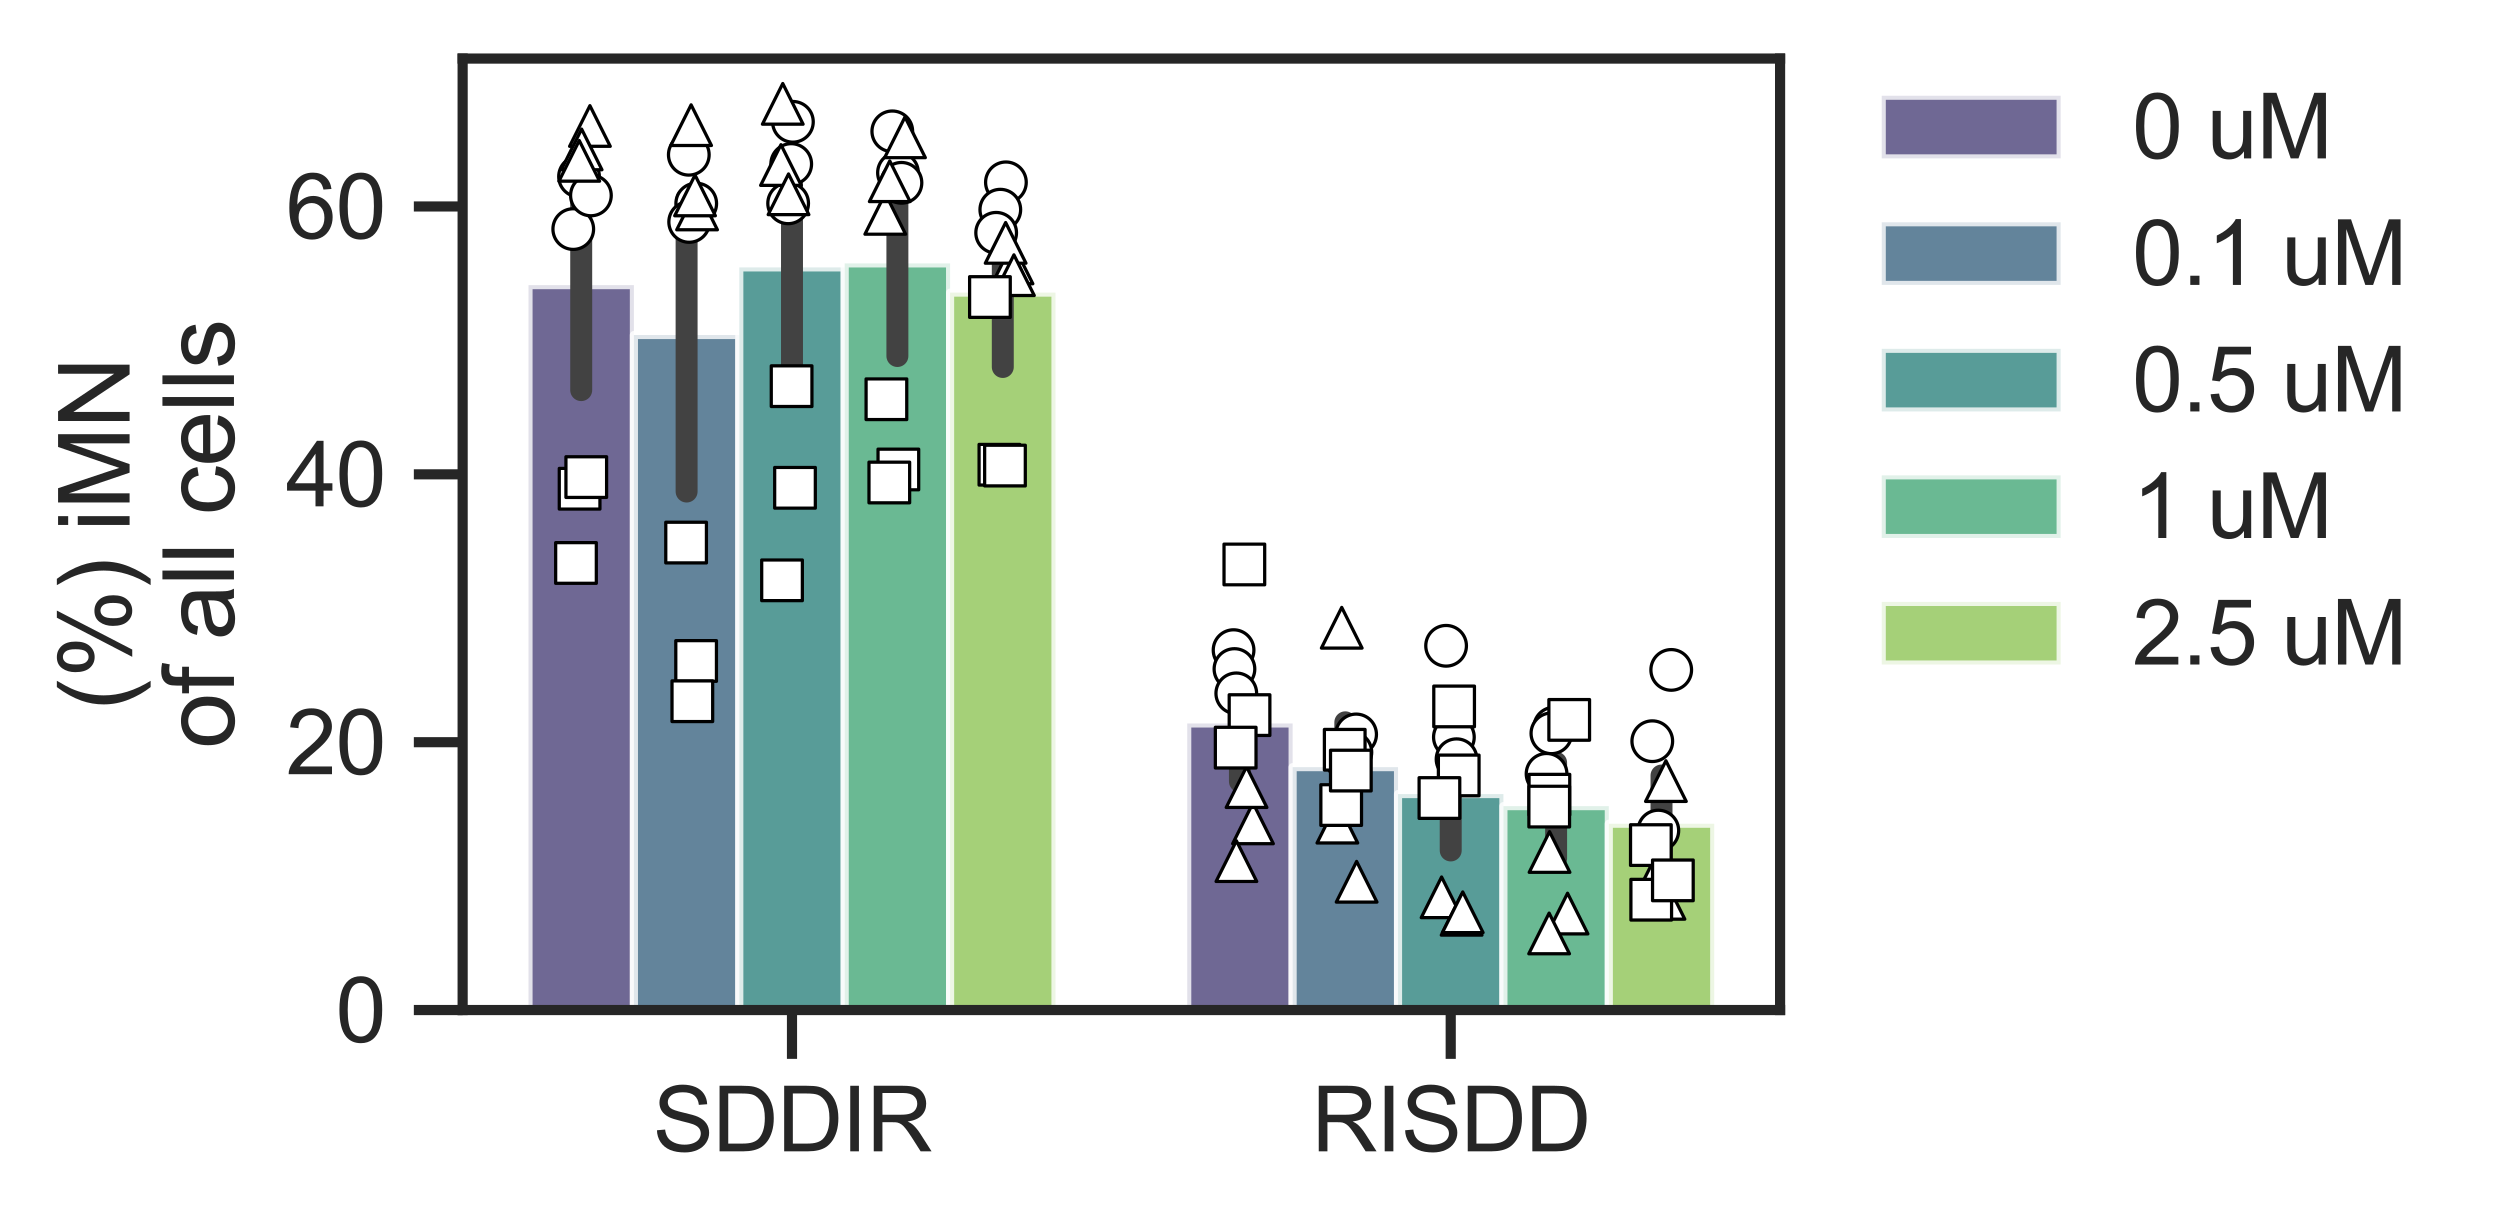 <?xml version="1.0" encoding="utf-8" standalone="no"?>
<!DOCTYPE svg PUBLIC "-//W3C//DTD SVG 1.1//EN"
  "http://www.w3.org/Graphics/SVG/1.1/DTD/svg11.dtd">
<svg xmlns:xlink="http://www.w3.org/1999/xlink" width="307.413pt" height="150.96pt" viewBox="0 0 307.413 150.96" xmlns="http://www.w3.org/2000/svg" version="1.1">
 <defs>
  <style type="text/css">*{stroke-linejoin: round; stroke-linecap: butt}</style>
 </defs>
 <g id="figure_1">
  <g id="patch_1">
   <path d="M 0 150.96 
L 307.413 150.96 
L 307.413 0 
L 0 0 
z
" style="fill: #ffffff"/>
  </g>
  <g id="axes_1">
   <g id="patch_2">
    <path d="M 56.888 124.2 
L 218.888 124.2 
L 218.888 7.2 
L 56.888 7.2 
z
" style="fill: #ffffff"/>
   </g>
   <g id="matplotlib.axis_1">
    <g id="xtick_1">
     <g id="line2d_1">
      <defs>
       <path id="mc0c94e744d" d="M 0 0 
L 0 6 
" style="stroke: #262626; stroke-width: 1.25"/>
      </defs>
      <g>
       <use xlink:href="#mc0c94e744d" x="97.388" y="124.2" style="fill: #262626; stroke: #262626; stroke-width: 1.25"/>
      </g>
     </g>
     <g id="text_1">
      <!-- SDDIR -->
      <g style="fill: #262626" transform="translate(80.275 141.574) scale(0.11 -0.11)">
       <defs>
        <path id="ArialMT-53" d="M 288 1472 
L 859 1522 
Q 900 1178 1048 958 
Q 1197 738 1509 602 
Q 1822 466 2213 466 
Q 2559 466 2825 569 
Q 3091 672 3220 851 
Q 3350 1031 3350 1244 
Q 3350 1459 3225 1620 
Q 3100 1781 2813 1891 
Q 2628 1963 1997 2114 
Q 1366 2266 1113 2400 
Q 784 2572 623 2826 
Q 463 3081 463 3397 
Q 463 3744 659 4045 
Q 856 4347 1234 4503 
Q 1613 4659 2075 4659 
Q 2584 4659 2973 4495 
Q 3363 4331 3572 4012 
Q 3781 3694 3797 3291 
L 3216 3247 
Q 3169 3681 2898 3903 
Q 2628 4125 2100 4125 
Q 1550 4125 1298 3923 
Q 1047 3722 1047 3438 
Q 1047 3191 1225 3031 
Q 1400 2872 2139 2705 
Q 2878 2538 3153 2413 
Q 3553 2228 3743 1945 
Q 3934 1663 3934 1294 
Q 3934 928 3725 604 
Q 3516 281 3123 101 
Q 2731 -78 2241 -78 
Q 1619 -78 1198 103 
Q 778 284 539 648 
Q 300 1013 288 1472 
z
" transform="scale(0.016)"/>
        <path id="ArialMT-44" d="M 494 0 
L 494 4581 
L 2072 4581 
Q 2606 4581 2888 4516 
Q 3281 4425 3559 4188 
Q 3922 3881 4101 3404 
Q 4281 2928 4281 2316 
Q 4281 1794 4159 1391 
Q 4038 988 3847 723 
Q 3656 459 3429 307 
Q 3203 156 2883 78 
Q 2563 0 2147 0 
L 494 0 
z
M 1100 541 
L 2078 541 
Q 2531 541 2789 625 
Q 3047 709 3200 863 
Q 3416 1078 3536 1442 
Q 3656 1806 3656 2325 
Q 3656 3044 3420 3430 
Q 3184 3816 2847 3947 
Q 2603 4041 2063 4041 
L 1100 4041 
L 1100 541 
z
" transform="scale(0.016)"/>
        <path id="ArialMT-49" d="M 597 0 
L 597 4581 
L 1203 4581 
L 1203 0 
L 597 0 
z
" transform="scale(0.016)"/>
        <path id="ArialMT-52" d="M 503 0 
L 503 4581 
L 2534 4581 
Q 3147 4581 3465 4457 
Q 3784 4334 3975 4021 
Q 4166 3709 4166 3331 
Q 4166 2844 3850 2509 
Q 3534 2175 2875 2084 
Q 3116 1969 3241 1856 
Q 3506 1613 3744 1247 
L 4541 0 
L 3778 0 
L 3172 953 
Q 2906 1366 2734 1584 
Q 2563 1803 2427 1890 
Q 2291 1978 2150 2013 
Q 2047 2034 1813 2034 
L 1109 2034 
L 1109 0 
L 503 0 
z
M 1109 2559 
L 2413 2559 
Q 2828 2559 3062 2645 
Q 3297 2731 3419 2920 
Q 3541 3109 3541 3331 
Q 3541 3656 3305 3865 
Q 3069 4075 2559 4075 
L 1109 4075 
L 1109 2559 
z
" transform="scale(0.016)"/>
       </defs>
       <use xlink:href="#ArialMT-53"/>
       <use xlink:href="#ArialMT-44" transform="translate(66.699 0)"/>
       <use xlink:href="#ArialMT-44" transform="translate(138.916 0)"/>
       <use xlink:href="#ArialMT-49" transform="translate(211.133 0)"/>
       <use xlink:href="#ArialMT-52" transform="translate(238.916 0)"/>
      </g>
     </g>
    </g>
    <g id="xtick_2">
     <g id="line2d_2">
      <g>
       <use xlink:href="#mc0c94e744d" x="178.388" y="124.2" style="fill: #262626; stroke: #262626; stroke-width: 1.25"/>
      </g>
     </g>
     <g id="text_2">
      <!-- RISDD -->
      <g style="fill: #262626" transform="translate(161.275 141.574) scale(0.11 -0.11)">
       <use xlink:href="#ArialMT-52"/>
       <use xlink:href="#ArialMT-49" transform="translate(72.217 0)"/>
       <use xlink:href="#ArialMT-53" transform="translate(100 0)"/>
       <use xlink:href="#ArialMT-44" transform="translate(166.699 0)"/>
       <use xlink:href="#ArialMT-44" transform="translate(238.916 0)"/>
      </g>
     </g>
    </g>
   </g>
   <g id="matplotlib.axis_2">
    <g id="ytick_1">
     <g id="line2d_3">
      <defs>
       <path id="m24e155638f" d="M 0 0 
L -6 0 
" style="stroke: #262626; stroke-width: 1.25"/>
      </defs>
      <g>
       <use xlink:href="#m24e155638f" x="56.888" y="124.2" style="fill: #262626; stroke: #262626; stroke-width: 1.25"/>
      </g>
     </g>
     <g id="text_3">
      <!-- 0 -->
      <g style="fill: #262626" transform="translate(41.271 128.137) scale(0.11 -0.11)">
       <defs>
        <path id="ArialMT-30" d="M 266 2259 
Q 266 3072 433 3567 
Q 600 4063 929 4331 
Q 1259 4600 1759 4600 
Q 2128 4600 2406 4451 
Q 2684 4303 2865 4023 
Q 3047 3744 3150 3342 
Q 3253 2941 3253 2259 
Q 3253 1453 3087 958 
Q 2922 463 2592 192 
Q 2263 -78 1759 -78 
Q 1097 -78 719 397 
Q 266 969 266 2259 
z
M 844 2259 
Q 844 1131 1108 757 
Q 1372 384 1759 384 
Q 2147 384 2411 759 
Q 2675 1134 2675 2259 
Q 2675 3391 2411 3762 
Q 2147 4134 1753 4134 
Q 1366 4134 1134 3806 
Q 844 3388 844 2259 
z
" transform="scale(0.016)"/>
       </defs>
       <use xlink:href="#ArialMT-30"/>
      </g>
     </g>
    </g>
    <g id="ytick_2">
     <g id="line2d_4">
      <g>
       <use xlink:href="#m24e155638f" x="56.888" y="91.263" style="fill: #262626; stroke: #262626; stroke-width: 1.25"/>
      </g>
     </g>
     <g id="text_4">
      <!-- 20 -->
      <g style="fill: #262626" transform="translate(35.154 95.199) scale(0.11 -0.11)">
       <defs>
        <path id="ArialMT-32" d="M 3222 541 
L 3222 0 
L 194 0 
Q 188 203 259 391 
Q 375 700 629 1000 
Q 884 1300 1366 1694 
Q 2113 2306 2375 2664 
Q 2638 3022 2638 3341 
Q 2638 3675 2398 3904 
Q 2159 4134 1775 4134 
Q 1369 4134 1125 3890 
Q 881 3647 878 3216 
L 300 3275 
Q 359 3922 746 4261 
Q 1134 4600 1788 4600 
Q 2447 4600 2831 4234 
Q 3216 3869 3216 3328 
Q 3216 3053 3103 2787 
Q 2991 2522 2730 2228 
Q 2469 1934 1863 1422 
Q 1356 997 1212 845 
Q 1069 694 975 541 
L 3222 541 
z
" transform="scale(0.016)"/>
       </defs>
       <use xlink:href="#ArialMT-32"/>
       <use xlink:href="#ArialMT-30" transform="translate(55.615 0)"/>
      </g>
     </g>
    </g>
    <g id="ytick_3">
     <g id="line2d_5">
      <g>
       <use xlink:href="#m24e155638f" x="56.888" y="58.325" style="fill: #262626; stroke: #262626; stroke-width: 1.25"/>
      </g>
     </g>
     <g id="text_5">
      <!-- 40 -->
      <g style="fill: #262626" transform="translate(35.154 62.262) scale(0.11 -0.11)">
       <defs>
        <path id="ArialMT-34" d="M 2069 0 
L 2069 1097 
L 81 1097 
L 81 1613 
L 2172 4581 
L 2631 4581 
L 2631 1613 
L 3250 1613 
L 3250 1097 
L 2631 1097 
L 2631 0 
L 2069 0 
z
M 2069 1613 
L 2069 3678 
L 634 1613 
L 2069 1613 
z
" transform="scale(0.016)"/>
       </defs>
       <use xlink:href="#ArialMT-34"/>
       <use xlink:href="#ArialMT-30" transform="translate(55.615 0)"/>
      </g>
     </g>
    </g>
    <g id="ytick_4">
     <g id="line2d_6">
      <g>
       <use xlink:href="#m24e155638f" x="56.888" y="25.388" style="fill: #262626; stroke: #262626; stroke-width: 1.25"/>
      </g>
     </g>
     <g id="text_6">
      <!-- 60 -->
      <g style="fill: #262626" transform="translate(35.154 29.324) scale(0.11 -0.11)">
       <defs>
        <path id="ArialMT-36" d="M 3184 3459 
L 2625 3416 
Q 2550 3747 2413 3897 
Q 2184 4138 1850 4138 
Q 1581 4138 1378 3988 
Q 1113 3794 959 3422 
Q 806 3050 800 2363 
Q 1003 2672 1297 2822 
Q 1591 2972 1913 2972 
Q 2475 2972 2870 2558 
Q 3266 2144 3266 1488 
Q 3266 1056 3080 686 
Q 2894 316 2569 119 
Q 2244 -78 1831 -78 
Q 1128 -78 684 439 
Q 241 956 241 2144 
Q 241 3472 731 4075 
Q 1159 4600 1884 4600 
Q 2425 4600 2770 4297 
Q 3116 3994 3184 3459 
z
M 888 1484 
Q 888 1194 1011 928 
Q 1134 663 1356 523 
Q 1578 384 1822 384 
Q 2178 384 2434 671 
Q 2691 959 2691 1453 
Q 2691 1928 2437 2201 
Q 2184 2475 1800 2475 
Q 1419 2475 1153 2201 
Q 888 1928 888 1484 
z
" transform="scale(0.016)"/>
       </defs>
       <use xlink:href="#ArialMT-36"/>
       <use xlink:href="#ArialMT-30" transform="translate(55.615 0)"/>
      </g>
     </g>
    </g>
    <g id="text_7">
     <!-- (%) iMN -->
     <g style="fill: #262626" transform="translate(15.936 87.362) rotate(-90) scale(0.12 -0.12)">
      <defs>
       <path id="ArialMT-28" d="M 1497 -1347 
Q 1031 -759 709 28 
Q 388 816 388 1659 
Q 388 2403 628 3084 
Q 909 3875 1497 4659 
L 1900 4659 
Q 1522 4009 1400 3731 
Q 1209 3300 1100 2831 
Q 966 2247 966 1656 
Q 966 153 1900 -1347 
L 1497 -1347 
z
" transform="scale(0.016)"/>
       <path id="ArialMT-25" d="M 372 3481 
Q 372 3972 619 4315 
Q 866 4659 1334 4659 
Q 1766 4659 2048 4351 
Q 2331 4044 2331 3447 
Q 2331 2866 2045 2552 
Q 1759 2238 1341 2238 
Q 925 2238 648 2547 
Q 372 2856 372 3481 
z
M 1350 4272 
Q 1141 4272 1002 4090 
Q 863 3909 863 3425 
Q 863 2984 1003 2804 
Q 1144 2625 1350 2625 
Q 1563 2625 1702 2806 
Q 1841 2988 1841 3469 
Q 1841 3913 1700 4092 
Q 1559 4272 1350 4272 
z
M 1353 -169 
L 3859 4659 
L 4316 4659 
L 1819 -169 
L 1353 -169 
z
M 3334 1075 
Q 3334 1569 3581 1911 
Q 3828 2253 4300 2253 
Q 4731 2253 5014 1945 
Q 5297 1638 5297 1041 
Q 5297 459 5011 145 
Q 4725 -169 4303 -169 
Q 3888 -169 3611 142 
Q 3334 453 3334 1075 
z
M 4316 1866 
Q 4103 1866 3964 1684 
Q 3825 1503 3825 1019 
Q 3825 581 3965 400 
Q 4106 219 4313 219 
Q 4528 219 4667 400 
Q 4806 581 4806 1063 
Q 4806 1506 4665 1686 
Q 4525 1866 4316 1866 
z
" transform="scale(0.016)"/>
       <path id="ArialMT-29" d="M 791 -1347 
L 388 -1347 
Q 1322 153 1322 1656 
Q 1322 2244 1188 2822 
Q 1081 3291 891 3722 
Q 769 4003 388 4659 
L 791 4659 
Q 1378 3875 1659 3084 
Q 1900 2403 1900 1659 
Q 1900 816 1576 28 
Q 1253 -759 791 -1347 
z
" transform="scale(0.016)"/>
       <path id="ArialMT-20" transform="scale(0.016)"/>
       <path id="ArialMT-69" d="M 425 3934 
L 425 4581 
L 988 4581 
L 988 3934 
L 425 3934 
z
M 425 0 
L 425 3319 
L 988 3319 
L 988 0 
L 425 0 
z
" transform="scale(0.016)"/>
       <path id="ArialMT-4d" d="M 475 0 
L 475 4581 
L 1388 4581 
L 2472 1338 
Q 2622 884 2691 659 
Q 2769 909 2934 1394 
L 4031 4581 
L 4847 4581 
L 4847 0 
L 4263 0 
L 4263 3834 
L 2931 0 
L 2384 0 
L 1059 3900 
L 1059 0 
L 475 0 
z
" transform="scale(0.016)"/>
       <path id="ArialMT-4e" d="M 488 0 
L 488 4581 
L 1109 4581 
L 3516 984 
L 3516 4581 
L 4097 4581 
L 4097 0 
L 3475 0 
L 1069 3600 
L 1069 0 
L 488 0 
z
" transform="scale(0.016)"/>
      </defs>
      <use xlink:href="#ArialMT-28"/>
      <use xlink:href="#ArialMT-25" transform="translate(33.301 0)"/>
      <use xlink:href="#ArialMT-29" transform="translate(122.217 0)"/>
      <use xlink:href="#ArialMT-20" transform="translate(155.518 0)"/>
      <use xlink:href="#ArialMT-69" transform="translate(183.301 0)"/>
      <use xlink:href="#ArialMT-4d" transform="translate(205.518 0)"/>
      <use xlink:href="#ArialMT-4e" transform="translate(288.818 0)"/>
     </g>
     <!-- of all cells -->
     <g style="fill: #262626" transform="translate(28.768 92.043) rotate(-90) scale(0.12 -0.12)">
      <defs>
       <path id="ArialMT-6f" d="M 213 1659 
Q 213 2581 725 3025 
Q 1153 3394 1769 3394 
Q 2453 3394 2887 2945 
Q 3322 2497 3322 1706 
Q 3322 1066 3130 698 
Q 2938 331 2570 128 
Q 2203 -75 1769 -75 
Q 1072 -75 642 372 
Q 213 819 213 1659 
z
M 791 1659 
Q 791 1022 1069 705 
Q 1347 388 1769 388 
Q 2188 388 2466 706 
Q 2744 1025 2744 1678 
Q 2744 2294 2464 2611 
Q 2184 2928 1769 2928 
Q 1347 2928 1069 2612 
Q 791 2297 791 1659 
z
" transform="scale(0.016)"/>
       <path id="ArialMT-66" d="M 556 0 
L 556 2881 
L 59 2881 
L 59 3319 
L 556 3319 
L 556 3672 
Q 556 4006 616 4169 
Q 697 4388 901 4523 
Q 1106 4659 1475 4659 
Q 1713 4659 2000 4603 
L 1916 4113 
Q 1741 4144 1584 4144 
Q 1328 4144 1222 4034 
Q 1116 3925 1116 3625 
L 1116 3319 
L 1763 3319 
L 1763 2881 
L 1116 2881 
L 1116 0 
L 556 0 
z
" transform="scale(0.016)"/>
       <path id="ArialMT-61" d="M 2588 409 
Q 2275 144 1986 34 
Q 1697 -75 1366 -75 
Q 819 -75 525 192 
Q 231 459 231 875 
Q 231 1119 342 1320 
Q 453 1522 633 1644 
Q 813 1766 1038 1828 
Q 1203 1872 1538 1913 
Q 2219 1994 2541 2106 
Q 2544 2222 2544 2253 
Q 2544 2597 2384 2738 
Q 2169 2928 1744 2928 
Q 1347 2928 1158 2789 
Q 969 2650 878 2297 
L 328 2372 
Q 403 2725 575 2942 
Q 747 3159 1072 3276 
Q 1397 3394 1825 3394 
Q 2250 3394 2515 3294 
Q 2781 3194 2906 3042 
Q 3031 2891 3081 2659 
Q 3109 2516 3109 2141 
L 3109 1391 
Q 3109 606 3145 398 
Q 3181 191 3288 0 
L 2700 0 
Q 2613 175 2588 409 
z
M 2541 1666 
Q 2234 1541 1622 1453 
Q 1275 1403 1131 1340 
Q 988 1278 909 1158 
Q 831 1038 831 891 
Q 831 666 1001 516 
Q 1172 366 1500 366 
Q 1825 366 2078 508 
Q 2331 650 2450 897 
Q 2541 1088 2541 1459 
L 2541 1666 
z
" transform="scale(0.016)"/>
       <path id="ArialMT-6c" d="M 409 0 
L 409 4581 
L 972 4581 
L 972 0 
L 409 0 
z
" transform="scale(0.016)"/>
       <path id="ArialMT-63" d="M 2588 1216 
L 3141 1144 
Q 3050 572 2676 248 
Q 2303 -75 1759 -75 
Q 1078 -75 664 370 
Q 250 816 250 1647 
Q 250 2184 428 2587 
Q 606 2991 970 3192 
Q 1334 3394 1763 3394 
Q 2303 3394 2647 3120 
Q 2991 2847 3088 2344 
L 2541 2259 
Q 2463 2594 2264 2762 
Q 2066 2931 1784 2931 
Q 1359 2931 1093 2626 
Q 828 2322 828 1663 
Q 828 994 1084 691 
Q 1341 388 1753 388 
Q 2084 388 2306 591 
Q 2528 794 2588 1216 
z
" transform="scale(0.016)"/>
       <path id="ArialMT-65" d="M 2694 1069 
L 3275 997 
Q 3138 488 2766 206 
Q 2394 -75 1816 -75 
Q 1088 -75 661 373 
Q 234 822 234 1631 
Q 234 2469 665 2931 
Q 1097 3394 1784 3394 
Q 2450 3394 2872 2941 
Q 3294 2488 3294 1666 
Q 3294 1616 3291 1516 
L 816 1516 
Q 847 969 1125 678 
Q 1403 388 1819 388 
Q 2128 388 2347 550 
Q 2566 713 2694 1069 
z
M 847 1978 
L 2700 1978 
Q 2663 2397 2488 2606 
Q 2219 2931 1791 2931 
Q 1403 2931 1139 2672 
Q 875 2413 847 1978 
z
" transform="scale(0.016)"/>
       <path id="ArialMT-73" d="M 197 991 
L 753 1078 
Q 800 744 1014 566 
Q 1228 388 1613 388 
Q 2000 388 2187 545 
Q 2375 703 2375 916 
Q 2375 1106 2209 1216 
Q 2094 1291 1634 1406 
Q 1016 1563 777 1677 
Q 538 1791 414 1992 
Q 291 2194 291 2438 
Q 291 2659 392 2848 
Q 494 3038 669 3163 
Q 800 3259 1026 3326 
Q 1253 3394 1513 3394 
Q 1903 3394 2198 3281 
Q 2494 3169 2634 2976 
Q 2775 2784 2828 2463 
L 2278 2388 
Q 2241 2644 2061 2787 
Q 1881 2931 1553 2931 
Q 1166 2931 1000 2803 
Q 834 2675 834 2503 
Q 834 2394 903 2306 
Q 972 2216 1119 2156 
Q 1203 2125 1616 2013 
Q 2213 1853 2448 1751 
Q 2684 1650 2818 1456 
Q 2953 1263 2953 975 
Q 2953 694 2789 445 
Q 2625 197 2315 61 
Q 2006 -75 1616 -75 
Q 969 -75 630 194 
Q 291 463 197 991 
z
" transform="scale(0.016)"/>
      </defs>
      <use xlink:href="#ArialMT-6f"/>
      <use xlink:href="#ArialMT-66" transform="translate(55.615 0)"/>
      <use xlink:href="#ArialMT-20" transform="translate(83.398 0)"/>
      <use xlink:href="#ArialMT-61" transform="translate(111.182 0)"/>
      <use xlink:href="#ArialMT-6c" transform="translate(166.797 0)"/>
      <use xlink:href="#ArialMT-6c" transform="translate(189.014 0)"/>
      <use xlink:href="#ArialMT-20" transform="translate(211.23 0)"/>
      <use xlink:href="#ArialMT-63" transform="translate(239.014 0)"/>
      <use xlink:href="#ArialMT-65" transform="translate(289.014 0)"/>
      <use xlink:href="#ArialMT-6c" transform="translate(344.629 0)"/>
      <use xlink:href="#ArialMT-6c" transform="translate(366.846 0)"/>
      <use xlink:href="#ArialMT-73" transform="translate(389.062 0)"/>
     </g>
    </g>
   </g>
   <g id="patch_3">
    <path d="M 64.988 124.2 
L 77.948 124.2 
L 77.948 35.061 
L 64.988 35.061 
z
" clip-path="url(#p43bf3359d8)" style="fill: #4b4279; opacity: 0.8; stroke: #ffffff; stroke-linejoin: miter"/>
   </g>
   <g id="patch_4">
    <path d="M 145.988 124.2 
L 158.948 124.2 
L 158.948 88.963 
L 145.988 88.963 
z
" clip-path="url(#p43bf3359d8)" style="fill: #4b4279; opacity: 0.8; stroke: #ffffff; stroke-linejoin: miter"/>
   </g>
   <g id="patch_5">
    <path d="M 77.948 124.2 
L 90.908 124.2 
L 90.908 41.195 
L 77.948 41.195 
z
" clip-path="url(#p43bf3359d8)" style="fill: #3c6682; opacity: 0.8; stroke: #ffffff; stroke-linejoin: miter"/>
   </g>
   <g id="patch_6">
    <path d="M 158.948 124.2 
L 171.908 124.2 
L 171.908 94.332 
L 158.948 94.332 
z
" clip-path="url(#p43bf3359d8)" style="fill: #3c6682; opacity: 0.8; stroke: #ffffff; stroke-linejoin: miter"/>
   </g>
   <g id="patch_7">
    <path d="M 90.908 124.2 
L 103.868 124.2 
L 103.868 32.882 
L 90.908 32.882 
z
" clip-path="url(#p43bf3359d8)" style="fill: #2f837f; opacity: 0.8; stroke: #ffffff; stroke-linejoin: miter"/>
   </g>
   <g id="patch_8">
    <path d="M 171.908 124.2 
L 184.868 124.2 
L 184.868 97.642 
L 171.908 97.642 
z
" clip-path="url(#p43bf3359d8)" style="fill: #2f837f; opacity: 0.8; stroke: #ffffff; stroke-linejoin: miter"/>
   </g>
   <g id="patch_9">
    <path d="M 103.868 124.2 
L 116.828 124.2 
L 116.828 32.388 
L 103.868 32.388 
z
" clip-path="url(#p43bf3359d8)" style="fill: #45a778; opacity: 0.8; stroke: #ffffff; stroke-linejoin: miter"/>
   </g>
   <g id="patch_10">
    <path d="M 184.868 124.2 
L 197.828 124.2 
L 197.828 99.123 
L 184.868 99.123 
z
" clip-path="url(#p43bf3359d8)" style="fill: #45a778; opacity: 0.8; stroke: #ffffff; stroke-linejoin: miter"/>
   </g>
   <g id="patch_11">
    <path d="M 116.828 124.2 
L 129.788 124.2 
L 129.788 35.983 
L 116.828 35.983 
z
" clip-path="url(#p43bf3359d8)" style="fill: #8fc456; opacity: 0.8; stroke: #ffffff; stroke-linejoin: miter"/>
   </g>
   <g id="patch_12">
    <path d="M 197.828 124.2 
L 210.788 124.2 
L 210.788 101.288 
L 197.828 101.288 
z
" clip-path="url(#p43bf3359d8)" style="fill: #8fc456; opacity: 0.8; stroke: #ffffff; stroke-linejoin: miter"/>
   </g>
   <g id="line2d_7">
    <path d="M 71.468 47.97 
L 71.468 22.629 
" clip-path="url(#p43bf3359d8)" style="fill: none; stroke: #424242; stroke-width: 2.7; stroke-linecap: round"/>
   </g>
   <g id="line2d_8">
    <path d="M 152.468 96.09 
L 152.468 81.667 
" clip-path="url(#p43bf3359d8)" style="fill: none; stroke: #424242; stroke-width: 2.7; stroke-linecap: round"/>
   </g>
   <g id="line2d_9">
    <path d="M 84.428 60.441 
L 84.428 24.401 
" clip-path="url(#p43bf3359d8)" style="fill: none; stroke: #424242; stroke-width: 2.7; stroke-linecap: round"/>
   </g>
   <g id="line2d_10">
    <path d="M 165.428 98.912 
L 165.428 88.82 
" clip-path="url(#p43bf3359d8)" style="fill: none; stroke: #424242; stroke-width: 2.7; stroke-linecap: round"/>
   </g>
   <g id="line2d_11">
    <path d="M 97.388 46.906 
L 97.388 21.125 
" clip-path="url(#p43bf3359d8)" style="fill: none; stroke: #424242; stroke-width: 2.7; stroke-linecap: round"/>
   </g>
   <g id="line2d_12">
    <path d="M 178.388 104.575 
L 178.388 90.254 
" clip-path="url(#p43bf3359d8)" style="fill: none; stroke: #424242; stroke-width: 2.7; stroke-linecap: round"/>
   </g>
   <g id="line2d_13">
    <path d="M 110.348 43.777 
L 110.348 22.982 
" clip-path="url(#p43bf3359d8)" style="fill: none; stroke: #424242; stroke-width: 2.7; stroke-linecap: round"/>
   </g>
   <g id="line2d_14">
    <path d="M 191.348 105.557 
L 191.348 93.79 
" clip-path="url(#p43bf3359d8)" style="fill: none; stroke: #424242; stroke-width: 2.7; stroke-linecap: round"/>
   </g>
   <g id="line2d_15">
    <path d="M 123.308 45.126 
L 123.308 29.081 
" clip-path="url(#p43bf3359d8)" style="fill: none; stroke: #424242; stroke-width: 2.7; stroke-linecap: round"/>
   </g>
   <g id="line2d_16">
    <path d="M 204.308 106.395 
L 204.308 95.362 
" clip-path="url(#p43bf3359d8)" style="fill: none; stroke: #424242; stroke-width: 2.7; stroke-linecap: round"/>
   </g>
   <g id="patch_13">
    <path d="M 56.888 124.2 
L 56.888 7.2 
" style="fill: none; stroke: #262626; stroke-width: 1.25; stroke-linejoin: miter; stroke-linecap: square"/>
   </g>
   <g id="patch_14">
    <path d="M 218.888 124.2 
L 218.888 7.2 
" style="fill: none; stroke: #262626; stroke-width: 1.25; stroke-linejoin: miter; stroke-linecap: square"/>
   </g>
   <g id="patch_15">
    <path d="M 56.888 124.2 
L 218.888 124.2 
" style="fill: none; stroke: #262626; stroke-width: 1.25; stroke-linejoin: miter; stroke-linecap: square"/>
   </g>
   <g id="patch_16">
    <path d="M 56.888 7.2 
L 218.888 7.2 
" style="fill: none; stroke: #262626; stroke-width: 1.25; stroke-linejoin: miter; stroke-linecap: square"/>
   </g>
   <g id="PathCollection_1">
    <defs>
     <path id="C0_0_f8655c2a33" d="M 0 2.5 
C 0.663 2.5 1.299 2.237 1.768 1.768 
C 2.237 1.299 2.5 0.663 2.5 -0 
C 2.5 -0.663 2.237 -1.299 1.768 -1.768 
C 1.299 -2.237 0.663 -2.5 0 -2.5 
C -0.663 -2.5 -1.299 -2.237 -1.768 -1.768 
C -2.237 -1.299 -2.5 -0.663 -2.5 0 
C -2.5 0.663 -2.237 1.299 -1.768 1.768 
C -1.299 2.237 -0.663 2.5 0 2.5 
z
"/>
    </defs>
    <g clip-path="url(#p43bf3359d8)">
     <use xlink:href="#C0_0_f8655c2a33" x="71.202" y="21.71" style="fill: #ffffff; stroke: #000000; stroke-width: 0.4"/>
    </g>
    <g clip-path="url(#p43bf3359d8)">
     <use xlink:href="#C0_0_f8655c2a33" x="70.491" y="28.169" style="fill: #ffffff; stroke: #000000; stroke-width: 0.4"/>
    </g>
    <g clip-path="url(#p43bf3359d8)">
     <use xlink:href="#C0_0_f8655c2a33" x="72.662" y="24.032" style="fill: #ffffff; stroke: #000000; stroke-width: 0.4"/>
    </g>
   </g>
   <g id="PathCollection_2">
    <defs>
     <path id="C1_0_d404f523d7" d="M 0 2.5 
C 0.663 2.5 1.299 2.237 1.768 1.768 
C 2.237 1.299 2.5 0.663 2.5 -0 
C 2.5 -0.663 2.237 -1.299 1.768 -1.768 
C 1.299 -2.237 0.663 -2.5 0 -2.5 
C -0.663 -2.5 -1.299 -2.237 -1.768 -1.768 
C -2.237 -1.299 -2.5 -0.663 -2.5 0 
C -2.5 0.663 -2.237 1.299 -1.768 1.768 
C -1.299 2.237 -0.663 2.5 0 2.5 
z
"/>
    </defs>
    <g clip-path="url(#p43bf3359d8)">
     <use xlink:href="#C1_0_d404f523d7" x="84.699" y="19.03" style="fill: #ffffff; stroke: #000000; stroke-width: 0.4"/>
    </g>
    <g clip-path="url(#p43bf3359d8)">
     <use xlink:href="#C1_0_d404f523d7" x="85.612" y="25.029" style="fill: #ffffff; stroke: #000000; stroke-width: 0.4"/>
    </g>
    <g clip-path="url(#p43bf3359d8)">
     <use xlink:href="#C1_0_d404f523d7" x="84.745" y="27.292" style="fill: #ffffff; stroke: #000000; stroke-width: 0.4"/>
    </g>
   </g>
   <g id="PathCollection_3">
    <defs>
     <path id="C2_0_3b18fc6309" d="M 0 2.5 
C 0.663 2.5 1.299 2.237 1.768 1.768 
C 2.237 1.299 2.5 0.663 2.5 -0 
C 2.5 -0.663 2.237 -1.299 1.768 -1.768 
C 1.299 -2.237 0.663 -2.5 0 -2.5 
C -0.663 -2.5 -1.299 -2.237 -1.768 -1.768 
C -2.237 -1.299 -2.5 -0.663 -2.5 0 
C -2.5 0.663 -2.237 1.299 -1.768 1.768 
C -1.299 2.237 -0.663 2.5 0 2.5 
z
"/>
    </defs>
    <g clip-path="url(#p43bf3359d8)">
     <use xlink:href="#C2_0_3b18fc6309" x="97.501" y="14.98" style="fill: #ffffff; stroke: #000000; stroke-width: 0.4"/>
    </g>
    <g clip-path="url(#p43bf3359d8)">
     <use xlink:href="#C2_0_3b18fc6309" x="97.292" y="20.167" style="fill: #ffffff; stroke: #000000; stroke-width: 0.4"/>
    </g>
    <g clip-path="url(#p43bf3359d8)">
     <use xlink:href="#C2_0_3b18fc6309" x="96.914" y="25.005" style="fill: #ffffff; stroke: #000000; stroke-width: 0.4"/>
    </g>
   </g>
   <g id="PathCollection_4">
    <defs>
     <path id="C3_0_07715a910b" d="M 0 2.5 
C 0.663 2.5 1.299 2.237 1.768 1.768 
C 2.237 1.299 2.5 0.663 2.5 -0 
C 2.5 -0.663 2.237 -1.299 1.768 -1.768 
C 1.299 -2.237 0.663 -2.5 0 -2.5 
C -0.663 -2.5 -1.299 -2.237 -1.768 -1.768 
C -2.237 -1.299 -2.5 -0.663 -2.5 0 
C -2.5 0.663 -2.237 1.299 -1.768 1.768 
C -1.299 2.237 -0.663 2.5 0 2.5 
z
"/>
    </defs>
    <g clip-path="url(#p43bf3359d8)">
     <use xlink:href="#C3_0_07715a910b" x="109.721" y="16.15" style="fill: #ffffff; stroke: #000000; stroke-width: 0.4"/>
    </g>
    <g clip-path="url(#p43bf3359d8)">
     <use xlink:href="#C3_0_07715a910b" x="110.421" y="21.239" style="fill: #ffffff; stroke: #000000; stroke-width: 0.4"/>
    </g>
    <g clip-path="url(#p43bf3359d8)">
     <use xlink:href="#C3_0_07715a910b" x="110.848" y="22.48" style="fill: #ffffff; stroke: #000000; stroke-width: 0.4"/>
    </g>
   </g>
   <g id="PathCollection_5">
    <defs>
     <path id="C4_0_6dad753778" d="M 0 2.5 
C 0.663 2.5 1.299 2.237 1.768 1.768 
C 2.237 1.299 2.5 0.663 2.5 -0 
C 2.5 -0.663 2.237 -1.299 1.768 -1.768 
C 1.299 -2.237 0.663 -2.5 0 -2.5 
C -0.663 -2.5 -1.299 -2.237 -1.768 -1.768 
C -2.237 -1.299 -2.5 -0.663 -2.5 0 
C -2.5 0.663 -2.237 1.299 -1.768 1.768 
C -1.299 2.237 -0.663 2.5 0 2.5 
z
"/>
    </defs>
    <g clip-path="url(#p43bf3359d8)">
     <use xlink:href="#C4_0_6dad753778" x="123.693" y="22.42" style="fill: #ffffff; stroke: #000000; stroke-width: 0.4"/>
    </g>
    <g clip-path="url(#p43bf3359d8)">
     <use xlink:href="#C4_0_6dad753778" x="123.003" y="25.783" style="fill: #ffffff; stroke: #000000; stroke-width: 0.4"/>
    </g>
    <g clip-path="url(#p43bf3359d8)">
     <use xlink:href="#C4_0_6dad753778" x="122.493" y="28.626" style="fill: #ffffff; stroke: #000000; stroke-width: 0.4"/>
    </g>
   </g>
   <g id="PathCollection_6">
    <defs>
     <path id="C5_0_f2d0d3ff17" d="M 0 2.5 
C 0.663 2.5 1.299 2.237 1.768 1.768 
C 2.237 1.299 2.5 0.663 2.5 -0 
C 2.5 -0.663 2.237 -1.299 1.768 -1.768 
C 1.299 -2.237 0.663 -2.5 0 -2.5 
C -0.663 -2.5 -1.299 -2.237 -1.768 -1.768 
C -2.237 -1.299 -2.5 -0.663 -2.5 0 
C -2.5 0.663 -2.237 1.299 -1.768 1.768 
C -1.299 2.237 -0.663 2.5 0 2.5 
z
"/>
    </defs>
    <g clip-path="url(#p43bf3359d8)">
     <use xlink:href="#C5_0_f2d0d3ff17" x="151.687" y="79.943" style="fill: #ffffff; stroke: #000000; stroke-width: 0.4"/>
    </g>
    <g clip-path="url(#p43bf3359d8)">
     <use xlink:href="#C5_0_f2d0d3ff17" x="151.795" y="82.268" style="fill: #ffffff; stroke: #000000; stroke-width: 0.4"/>
    </g>
    <g clip-path="url(#p43bf3359d8)">
     <use xlink:href="#C5_0_f2d0d3ff17" x="152.02" y="85.259" style="fill: #ffffff; stroke: #000000; stroke-width: 0.4"/>
    </g>
   </g>
   <g id="PathCollection_7">
    <defs>
     <path id="C6_0_7353a3e3b4" d="M 0 2.5 
C 0.663 2.5 1.299 2.237 1.768 1.768 
C 2.237 1.299 2.5 0.663 2.5 -0 
C 2.5 -0.663 2.237 -1.299 1.768 -1.768 
C 1.299 -2.237 0.663 -2.5 0 -2.5 
C -0.663 -2.5 -1.299 -2.237 -1.768 -1.768 
C -2.237 -1.299 -2.5 -0.663 -2.5 0 
C -2.5 0.663 -2.237 1.299 -1.768 1.768 
C -1.299 2.237 -0.663 2.5 0 2.5 
z
"/>
    </defs>
    <g clip-path="url(#p43bf3359d8)">
     <use xlink:href="#C6_0_7353a3e3b4" x="166.756" y="90.309" style="fill: #ffffff; stroke: #000000; stroke-width: 0.4"/>
    </g>
    <g clip-path="url(#p43bf3359d8)">
     <use xlink:href="#C6_0_7353a3e3b4" x="165.603" y="93.464" style="fill: #ffffff; stroke: #000000; stroke-width: 0.4"/>
    </g>
    <g clip-path="url(#p43bf3359d8)">
     <use xlink:href="#C6_0_7353a3e3b4" x="166.172" y="92.501" style="fill: #ffffff; stroke: #000000; stroke-width: 0.4"/>
    </g>
   </g>
   <g id="PathCollection_8">
    <defs>
     <path id="C7_0_0c2dbe324a" d="M 0 2.5 
C 0.663 2.5 1.299 2.237 1.768 1.768 
C 2.237 1.299 2.5 0.663 2.5 -0 
C 2.5 -0.663 2.237 -1.299 1.768 -1.768 
C 1.299 -2.237 0.663 -2.5 0 -2.5 
C -0.663 -2.5 -1.299 -2.237 -1.768 -1.768 
C -2.237 -1.299 -2.5 -0.663 -2.5 0 
C -2.5 0.663 -2.237 1.299 -1.768 1.768 
C -1.299 2.237 -0.663 2.5 0 2.5 
z
"/>
    </defs>
    <g clip-path="url(#p43bf3359d8)">
     <use xlink:href="#C7_0_0c2dbe324a" x="178.778" y="90.647" style="fill: #ffffff; stroke: #000000; stroke-width: 0.4"/>
    </g>
    <g clip-path="url(#p43bf3359d8)">
     <use xlink:href="#C7_0_0c2dbe324a" x="177.82" y="79.41" style="fill: #ffffff; stroke: #000000; stroke-width: 0.4"/>
    </g>
    <g clip-path="url(#p43bf3359d8)">
     <use xlink:href="#C7_0_0c2dbe324a" x="179.107" y="93.359" style="fill: #ffffff; stroke: #000000; stroke-width: 0.4"/>
    </g>
   </g>
   <g id="PathCollection_9">
    <defs>
     <path id="C8_0_20ef5ec648" d="M 0 2.5 
C 0.663 2.5 1.299 2.237 1.768 1.768 
C 2.237 1.299 2.5 0.663 2.5 -0 
C 2.5 -0.663 2.237 -1.299 1.768 -1.768 
C 1.299 -2.237 0.663 -2.5 0 -2.5 
C -0.663 -2.5 -1.299 -2.237 -1.768 -1.768 
C -2.237 -1.299 -2.5 -0.663 -2.5 0 
C -2.5 0.663 -2.237 1.299 -1.768 1.768 
C -1.299 2.237 -0.663 2.5 0 2.5 
z
"/>
    </defs>
    <g clip-path="url(#p43bf3359d8)">
     <use xlink:href="#C8_0_20ef5ec648" x="191.107" y="89.469" style="fill: #ffffff; stroke: #000000; stroke-width: 0.4"/>
    </g>
    <g clip-path="url(#p43bf3359d8)">
     <use xlink:href="#C8_0_20ef5ec648" x="190.768" y="90.176" style="fill: #ffffff; stroke: #000000; stroke-width: 0.4"/>
    </g>
    <g clip-path="url(#p43bf3359d8)">
     <use xlink:href="#C8_0_20ef5ec648" x="190.174" y="95.154" style="fill: #ffffff; stroke: #000000; stroke-width: 0.4"/>
    </g>
   </g>
   <g id="PathCollection_10">
    <defs>
     <path id="C9_0_ec0f27e3e0" d="M 0 2.5 
C 0.663 2.5 1.299 2.237 1.768 1.768 
C 2.237 1.299 2.5 0.663 2.5 -0 
C 2.5 -0.663 2.237 -1.299 1.768 -1.768 
C 1.299 -2.237 0.663 -2.5 0 -2.5 
C -0.663 -2.5 -1.299 -2.237 -1.768 -1.768 
C -2.237 -1.299 -2.5 -0.663 -2.5 0 
C -2.5 0.663 -2.237 1.299 -1.768 1.768 
C -1.299 2.237 -0.663 2.5 0 2.5 
z
"/>
    </defs>
    <g clip-path="url(#p43bf3359d8)">
     <use xlink:href="#C9_0_ec0f27e3e0" x="203.173" y="91.142" style="fill: #ffffff; stroke: #000000; stroke-width: 0.4"/>
    </g>
    <g clip-path="url(#p43bf3359d8)">
     <use xlink:href="#C9_0_ec0f27e3e0" x="203.917" y="102.13" style="fill: #ffffff; stroke: #000000; stroke-width: 0.4"/>
    </g>
    <g clip-path="url(#p43bf3359d8)">
     <use xlink:href="#C9_0_ec0f27e3e0" x="205.502" y="82.376" style="fill: #ffffff; stroke: #000000; stroke-width: 0.4"/>
    </g>
   </g>
   <g id="PathCollection_11">
    <path d="M 72.54 12.993 
L 70.04 17.993 
L 75.04 17.993 
z
" clip-path="url(#p43bf3359d8)" style="fill: #ffffff; stroke: #000000; stroke-width: 0.4"/>
    <path d="M 71.52 15.874 
L 69.02 20.874 
L 74.02 20.874 
z
" clip-path="url(#p43bf3359d8)" style="fill: #ffffff; stroke: #000000; stroke-width: 0.4"/>
    <path d="M 71.23 17.279 
L 68.73 22.279 
L 73.73 22.279 
z
" clip-path="url(#p43bf3359d8)" style="fill: #ffffff; stroke: #000000; stroke-width: 0.4"/>
   </g>
   <g id="PathCollection_12">
    <path d="M 84.983 12.891 
L 82.483 17.891 
L 87.483 17.891 
z
" clip-path="url(#p43bf3359d8)" style="fill: #ffffff; stroke: #000000; stroke-width: 0.4"/>
    <path d="M 85.715 23.256 
L 83.215 28.256 
L 88.215 28.256 
z
" clip-path="url(#p43bf3359d8)" style="fill: #ffffff; stroke: #000000; stroke-width: 0.4"/>
    <path d="M 85.465 21.53 
L 82.965 26.53 
L 87.965 26.53 
z
" clip-path="url(#p43bf3359d8)" style="fill: #ffffff; stroke: #000000; stroke-width: 0.4"/>
   </g>
   <g id="PathCollection_13">
    <path d="M 96.253 10.271 
L 93.753 15.271 
L 98.753 15.271 
z
" clip-path="url(#p43bf3359d8)" style="fill: #ffffff; stroke: #000000; stroke-width: 0.4"/>
    <path d="M 96.031 17.793 
L 93.531 22.793 
L 98.531 22.793 
z
" clip-path="url(#p43bf3359d8)" style="fill: #ffffff; stroke: #000000; stroke-width: 0.4"/>
    <path d="M 96.961 21.391 
L 94.461 26.391 
L 99.461 26.391 
z
" clip-path="url(#p43bf3359d8)" style="fill: #ffffff; stroke: #000000; stroke-width: 0.4"/>
   </g>
   <g id="PathCollection_14">
    <path d="M 111.283 14.387 
L 108.783 19.387 
L 113.783 19.387 
z
" clip-path="url(#p43bf3359d8)" style="fill: #ffffff; stroke: #000000; stroke-width: 0.4"/>
    <path d="M 108.858 23.798 
L 106.358 28.798 
L 111.358 28.798 
z
" clip-path="url(#p43bf3359d8)" style="fill: #ffffff; stroke: #000000; stroke-width: 0.4"/>
    <path d="M 109.408 19.788 
L 106.908 24.788 
L 111.908 24.788 
z
" clip-path="url(#p43bf3359d8)" style="fill: #ffffff; stroke: #000000; stroke-width: 0.4"/>
   </g>
   <g id="PathCollection_15">
    <path d="M 124.502 29.891 
L 122.002 34.891 
L 127.002 34.891 
z
" clip-path="url(#p43bf3359d8)" style="fill: #ffffff; stroke: #000000; stroke-width: 0.4"/>
    <path d="M 123.659 27.365 
L 121.159 32.365 
L 126.159 32.365 
z
" clip-path="url(#p43bf3359d8)" style="fill: #ffffff; stroke: #000000; stroke-width: 0.4"/>
    <path d="M 124.677 31.338 
L 122.177 36.338 
L 127.177 36.338 
z
" clip-path="url(#p43bf3359d8)" style="fill: #ffffff; stroke: #000000; stroke-width: 0.4"/>
   </g>
   <g id="PathCollection_16">
    <path d="M 154.073 98.746 
L 151.573 103.746 
L 156.573 103.746 
z
" clip-path="url(#p43bf3359d8)" style="fill: #ffffff; stroke: #000000; stroke-width: 0.4"/>
    <path d="M 153.282 94.289 
L 150.782 99.289 
L 155.782 99.289 
z
" clip-path="url(#p43bf3359d8)" style="fill: #ffffff; stroke: #000000; stroke-width: 0.4"/>
    <path d="M 152.036 103.389 
L 149.536 108.389 
L 154.536 108.389 
z
" clip-path="url(#p43bf3359d8)" style="fill: #ffffff; stroke: #000000; stroke-width: 0.4"/>
   </g>
   <g id="PathCollection_17">
    <path d="M 164.987 74.691 
L 162.487 79.691 
L 167.487 79.691 
z
" clip-path="url(#p43bf3359d8)" style="fill: #ffffff; stroke: #000000; stroke-width: 0.4"/>
    <path d="M 164.451 98.657 
L 161.951 103.657 
L 166.951 103.657 
z
" clip-path="url(#p43bf3359d8)" style="fill: #ffffff; stroke: #000000; stroke-width: 0.4"/>
    <path d="M 166.817 105.925 
L 164.317 110.925 
L 169.317 110.925 
z
" clip-path="url(#p43bf3359d8)" style="fill: #ffffff; stroke: #000000; stroke-width: 0.4"/>
   </g>
   <g id="PathCollection_18">
    <path d="M 177.265 107.84 
L 174.765 112.84 
L 179.765 112.84 
z
" clip-path="url(#p43bf3359d8)" style="fill: #ffffff; stroke: #000000; stroke-width: 0.4"/>
    <path d="M 179.73 109.989 
L 177.23 114.989 
L 182.23 114.989 
z
" clip-path="url(#p43bf3359d8)" style="fill: #ffffff; stroke: #000000; stroke-width: 0.4"/>
    <path d="M 179.866 109.678 
L 177.366 114.678 
L 182.366 114.678 
z
" clip-path="url(#p43bf3359d8)" style="fill: #ffffff; stroke: #000000; stroke-width: 0.4"/>
   </g>
   <g id="PathCollection_19">
    <path d="M 192.754 109.836 
L 190.254 114.836 
L 195.254 114.836 
z
" clip-path="url(#p43bf3359d8)" style="fill: #ffffff; stroke: #000000; stroke-width: 0.4"/>
    <path d="M 190.489 112.28 
L 187.989 117.28 
L 192.989 117.28 
z
" clip-path="url(#p43bf3359d8)" style="fill: #ffffff; stroke: #000000; stroke-width: 0.4"/>
    <path d="M 190.539 102.266 
L 188.039 107.266 
L 193.039 107.266 
z
" clip-path="url(#p43bf3359d8)" style="fill: #ffffff; stroke: #000000; stroke-width: 0.4"/>
   </g>
   <g id="PathCollection_20">
    <path d="M 204.672 108.025 
L 202.172 113.025 
L 207.172 113.025 
z
" clip-path="url(#p43bf3359d8)" style="fill: #ffffff; stroke: #000000; stroke-width: 0.4"/>
    <path d="M 204.849 93.547 
L 202.349 98.547 
L 207.349 98.547 
z
" clip-path="url(#p43bf3359d8)" style="fill: #ffffff; stroke: #000000; stroke-width: 0.4"/>
    <path d="M 204.197 104.071 
L 201.697 109.071 
L 206.697 109.071 
z
" clip-path="url(#p43bf3359d8)" style="fill: #ffffff; stroke: #000000; stroke-width: 0.4"/>
   </g>
   <g id="PathCollection_21">
    <path d="M 68.771 62.597 
L 73.771 62.597 
L 73.771 57.597 
L 68.771 57.597 
z
" clip-path="url(#p43bf3359d8)" style="fill: #ffffff; stroke: #000000; stroke-width: 0.4"/>
    <path d="M 68.327 71.728 
L 73.327 71.728 
L 73.327 66.728 
L 68.327 66.728 
z
" clip-path="url(#p43bf3359d8)" style="fill: #ffffff; stroke: #000000; stroke-width: 0.4"/>
    <path d="M 69.59 61.166 
L 74.59 61.166 
L 74.59 56.166 
L 69.59 56.166 
z
" clip-path="url(#p43bf3359d8)" style="fill: #ffffff; stroke: #000000; stroke-width: 0.4"/>
   </g>
   <g id="PathCollection_22">
    <path d="M 81.866 69.219 
L 86.866 69.219 
L 86.866 64.219 
L 81.866 64.219 
z
" clip-path="url(#p43bf3359d8)" style="fill: #ffffff; stroke: #000000; stroke-width: 0.4"/>
    <path d="M 83.098 83.778 
L 88.098 83.778 
L 88.098 78.778 
L 83.098 78.778 
z
" clip-path="url(#p43bf3359d8)" style="fill: #ffffff; stroke: #000000; stroke-width: 0.4"/>
    <path d="M 82.634 88.725 
L 87.634 88.725 
L 87.634 83.725 
L 82.634 83.725 
z
" clip-path="url(#p43bf3359d8)" style="fill: #ffffff; stroke: #000000; stroke-width: 0.4"/>
   </g>
   <g id="PathCollection_23">
    <path d="M 94.84 49.987 
L 99.84 49.987 
L 99.84 44.987 
L 94.84 44.987 
z
" clip-path="url(#p43bf3359d8)" style="fill: #ffffff; stroke: #000000; stroke-width: 0.4"/>
    <path d="M 95.257 62.483 
L 100.257 62.483 
L 100.257 57.483 
L 95.257 57.483 
z
" clip-path="url(#p43bf3359d8)" style="fill: #ffffff; stroke: #000000; stroke-width: 0.4"/>
    <path d="M 93.662 73.86 
L 98.662 73.86 
L 98.662 68.86 
L 93.662 68.86 
z
" clip-path="url(#p43bf3359d8)" style="fill: #ffffff; stroke: #000000; stroke-width: 0.4"/>
   </g>
   <g id="PathCollection_24">
    <path d="M 106.498 51.595 
L 111.498 51.595 
L 111.498 46.595 
L 106.498 46.595 
z
" clip-path="url(#p43bf3359d8)" style="fill: #ffffff; stroke: #000000; stroke-width: 0.4"/>
    <path d="M 107.967 60.229 
L 112.967 60.229 
L 112.967 55.229 
L 107.967 55.229 
z
" clip-path="url(#p43bf3359d8)" style="fill: #ffffff; stroke: #000000; stroke-width: 0.4"/>
    <path d="M 106.855 61.829 
L 111.855 61.829 
L 111.855 56.829 
L 106.855 56.829 
z
" clip-path="url(#p43bf3359d8)" style="fill: #ffffff; stroke: #000000; stroke-width: 0.4"/>
   </g>
   <g id="PathCollection_25">
    <path d="M 119.228 39.027 
L 124.228 39.027 
L 124.228 34.027 
L 119.228 34.027 
z
" clip-path="url(#p43bf3359d8)" style="fill: #ffffff; stroke: #000000; stroke-width: 0.4"/>
    <path d="M 120.393 59.645 
L 125.393 59.645 
L 125.393 54.645 
L 120.393 54.645 
z
" clip-path="url(#p43bf3359d8)" style="fill: #ffffff; stroke: #000000; stroke-width: 0.4"/>
    <path d="M 121.077 59.751 
L 126.077 59.751 
L 126.077 54.751 
L 121.077 54.751 
z
" clip-path="url(#p43bf3359d8)" style="fill: #ffffff; stroke: #000000; stroke-width: 0.4"/>
   </g>
   <g id="PathCollection_26">
    <path d="M 150.512 71.909 
L 155.512 71.909 
L 155.512 66.909 
L 150.512 66.909 
z
" clip-path="url(#p43bf3359d8)" style="fill: #ffffff; stroke: #000000; stroke-width: 0.4"/>
    <path d="M 151.149 90.435 
L 156.149 90.435 
L 156.149 85.435 
L 151.149 85.435 
z
" clip-path="url(#p43bf3359d8)" style="fill: #ffffff; stroke: #000000; stroke-width: 0.4"/>
    <path d="M 149.446 94.432 
L 154.446 94.432 
L 154.446 89.432 
L 149.446 89.432 
z
" clip-path="url(#p43bf3359d8)" style="fill: #ffffff; stroke: #000000; stroke-width: 0.4"/>
   </g>
   <g id="PathCollection_27">
    <path d="M 162.854 94.696 
L 167.854 94.696 
L 167.854 89.696 
L 162.854 89.696 
z
" clip-path="url(#p43bf3359d8)" style="fill: #ffffff; stroke: #000000; stroke-width: 0.4"/>
    <path d="M 162.419 101.494 
L 167.419 101.494 
L 167.419 96.494 
L 162.419 96.494 
z
" clip-path="url(#p43bf3359d8)" style="fill: #ffffff; stroke: #000000; stroke-width: 0.4"/>
    <path d="M 163.607 97.254 
L 168.607 97.254 
L 168.607 92.254 
L 163.607 92.254 
z
" clip-path="url(#p43bf3359d8)" style="fill: #ffffff; stroke: #000000; stroke-width: 0.4"/>
   </g>
   <g id="PathCollection_28">
    <path d="M 176.871 97.851 
L 181.871 97.851 
L 181.871 92.851 
L 176.871 92.851 
z
" clip-path="url(#p43bf3359d8)" style="fill: #ffffff; stroke: #000000; stroke-width: 0.4"/>
    <path d="M 174.5 100.633 
L 179.5 100.633 
L 179.5 95.633 
L 174.5 95.633 
z
" clip-path="url(#p43bf3359d8)" style="fill: #ffffff; stroke: #000000; stroke-width: 0.4"/>
    <path d="M 176.305 89.367 
L 181.305 89.367 
L 181.305 84.367 
L 176.305 84.367 
z
" clip-path="url(#p43bf3359d8)" style="fill: #ffffff; stroke: #000000; stroke-width: 0.4"/>
   </g>
   <g id="PathCollection_29">
    <path d="M 190.459 91.021 
L 195.459 91.021 
L 195.459 86.021 
L 190.459 86.021 
z
" clip-path="url(#p43bf3359d8)" style="fill: #ffffff; stroke: #000000; stroke-width: 0.4"/>
    <path d="M 188.023 100.22 
L 193.023 100.22 
L 193.023 95.22 
L 188.023 95.22 
z
" clip-path="url(#p43bf3359d8)" style="fill: #ffffff; stroke: #000000; stroke-width: 0.4"/>
    <path d="M 188 101.683 
L 193 101.683 
L 193 96.683 
L 188 96.683 
z
" clip-path="url(#p43bf3359d8)" style="fill: #ffffff; stroke: #000000; stroke-width: 0.4"/>
   </g>
   <g id="PathCollection_30">
    <path d="M 200.499 106.415 
L 205.499 106.415 
L 205.499 101.415 
L 200.499 101.415 
z
" clip-path="url(#p43bf3359d8)" style="fill: #ffffff; stroke: #000000; stroke-width: 0.4"/>
    <path d="M 200.544 113.133 
L 205.544 113.133 
L 205.544 108.133 
L 200.544 108.133 
z
" clip-path="url(#p43bf3359d8)" style="fill: #ffffff; stroke: #000000; stroke-width: 0.4"/>
    <path d="M 203.206 110.753 
L 208.206 110.753 
L 208.206 105.753 
L 203.206 105.753 
z
" clip-path="url(#p43bf3359d8)" style="fill: #ffffff; stroke: #000000; stroke-width: 0.4"/>
   </g>
   <g id="legend_1">
    <g id="patch_17">
     <path d="M 231.388 19.474 
L 253.388 19.474 
L 253.388 11.774 
L 231.388 11.774 
z
" style="fill: #4b4279; opacity: 0.8; stroke: #ffffff; stroke-linejoin: miter"/>
    </g>
    <g id="text_8">
     <!-- 0 uM -->
     <g style="fill: #262626" transform="translate(262.188 19.474) scale(0.11 -0.11)">
      <defs>
       <path id="ArialMT-75" d="M 2597 0 
L 2597 488 
Q 2209 -75 1544 -75 
Q 1250 -75 995 37 
Q 741 150 617 320 
Q 494 491 444 738 
Q 409 903 409 1263 
L 409 3319 
L 972 3319 
L 972 1478 
Q 972 1038 1006 884 
Q 1059 663 1231 536 
Q 1403 409 1656 409 
Q 1909 409 2131 539 
Q 2353 669 2445 892 
Q 2538 1116 2538 1541 
L 2538 3319 
L 3100 3319 
L 3100 0 
L 2597 0 
z
" transform="scale(0.016)"/>
      </defs>
      <use xlink:href="#ArialMT-30"/>
      <use xlink:href="#ArialMT-20" transform="translate(55.615 0)"/>
      <use xlink:href="#ArialMT-75" transform="translate(83.398 0)"/>
      <use xlink:href="#ArialMT-4d" transform="translate(139.014 0)"/>
     </g>
    </g>
    <g id="patch_18">
     <path d="M 231.388 35.033 
L 253.388 35.033 
L 253.388 27.333 
L 231.388 27.333 
z
" style="fill: #3c6682; opacity: 0.8; stroke: #ffffff; stroke-linejoin: miter"/>
    </g>
    <g id="text_9">
     <!-- 0.1 uM -->
     <g style="fill: #262626" transform="translate(262.188 35.033) scale(0.11 -0.11)">
      <defs>
       <path id="ArialMT-2e" d="M 581 0 
L 581 641 
L 1222 641 
L 1222 0 
L 581 0 
z
" transform="scale(0.016)"/>
       <path id="ArialMT-31" d="M 2384 0 
L 1822 0 
L 1822 3584 
Q 1619 3391 1289 3197 
Q 959 3003 697 2906 
L 697 3450 
Q 1169 3672 1522 3987 
Q 1875 4303 2022 4600 
L 2384 4600 
L 2384 0 
z
" transform="scale(0.016)"/>
      </defs>
      <use xlink:href="#ArialMT-30"/>
      <use xlink:href="#ArialMT-2e" transform="translate(55.615 0)"/>
      <use xlink:href="#ArialMT-31" transform="translate(83.398 0)"/>
      <use xlink:href="#ArialMT-20" transform="translate(139.014 0)"/>
      <use xlink:href="#ArialMT-75" transform="translate(166.797 0)"/>
      <use xlink:href="#ArialMT-4d" transform="translate(222.412 0)"/>
     </g>
    </g>
    <g id="patch_19">
     <path d="M 231.388 50.593 
L 253.388 50.593 
L 253.388 42.893 
L 231.388 42.893 
z
" style="fill: #2f837f; opacity: 0.8; stroke: #ffffff; stroke-linejoin: miter"/>
    </g>
    <g id="text_10">
     <!-- 0.5 uM -->
     <g style="fill: #262626" transform="translate(262.188 50.593) scale(0.11 -0.11)">
      <defs>
       <path id="ArialMT-35" d="M 266 1200 
L 856 1250 
Q 922 819 1161 601 
Q 1400 384 1738 384 
Q 2144 384 2425 690 
Q 2706 997 2706 1503 
Q 2706 1984 2436 2262 
Q 2166 2541 1728 2541 
Q 1456 2541 1237 2417 
Q 1019 2294 894 2097 
L 366 2166 
L 809 4519 
L 3088 4519 
L 3088 3981 
L 1259 3981 
L 1013 2750 
Q 1425 3038 1878 3038 
Q 2478 3038 2890 2622 
Q 3303 2206 3303 1553 
Q 3303 931 2941 478 
Q 2500 -78 1738 -78 
Q 1113 -78 717 272 
Q 322 622 266 1200 
z
" transform="scale(0.016)"/>
      </defs>
      <use xlink:href="#ArialMT-30"/>
      <use xlink:href="#ArialMT-2e" transform="translate(55.615 0)"/>
      <use xlink:href="#ArialMT-35" transform="translate(83.398 0)"/>
      <use xlink:href="#ArialMT-20" transform="translate(139.014 0)"/>
      <use xlink:href="#ArialMT-75" transform="translate(166.797 0)"/>
      <use xlink:href="#ArialMT-4d" transform="translate(222.412 0)"/>
     </g>
    </g>
    <g id="patch_20">
     <path d="M 231.388 66.153 
L 253.388 66.153 
L 253.388 58.453 
L 231.388 58.453 
z
" style="fill: #45a778; opacity: 0.8; stroke: #ffffff; stroke-linejoin: miter"/>
    </g>
    <g id="text_11">
     <!-- 1 uM -->
     <g style="fill: #262626" transform="translate(262.188 66.153) scale(0.11 -0.11)">
      <use xlink:href="#ArialMT-31"/>
      <use xlink:href="#ArialMT-20" transform="translate(55.615 0)"/>
      <use xlink:href="#ArialMT-75" transform="translate(83.398 0)"/>
      <use xlink:href="#ArialMT-4d" transform="translate(139.014 0)"/>
     </g>
    </g>
    <g id="patch_21">
     <path d="M 231.388 81.713 
L 253.388 81.713 
L 253.388 74.013 
L 231.388 74.013 
z
" style="fill: #8fc456; opacity: 0.8; stroke: #ffffff; stroke-linejoin: miter"/>
    </g>
    <g id="text_12">
     <!-- 2.5 uM -->
     <g style="fill: #262626" transform="translate(262.188 81.713) scale(0.11 -0.11)">
      <use xlink:href="#ArialMT-32"/>
      <use xlink:href="#ArialMT-2e" transform="translate(55.615 0)"/>
      <use xlink:href="#ArialMT-35" transform="translate(83.398 0)"/>
      <use xlink:href="#ArialMT-20" transform="translate(139.014 0)"/>
      <use xlink:href="#ArialMT-75" transform="translate(166.797 0)"/>
      <use xlink:href="#ArialMT-4d" transform="translate(222.412 0)"/>
     </g>
    </g>
   </g>
  </g>
 </g>
 <defs>
  <clipPath id="p43bf3359d8">
   <rect x="56.888" y="7.2" width="162" height="117"/>
  </clipPath>
 </defs>
</svg>
